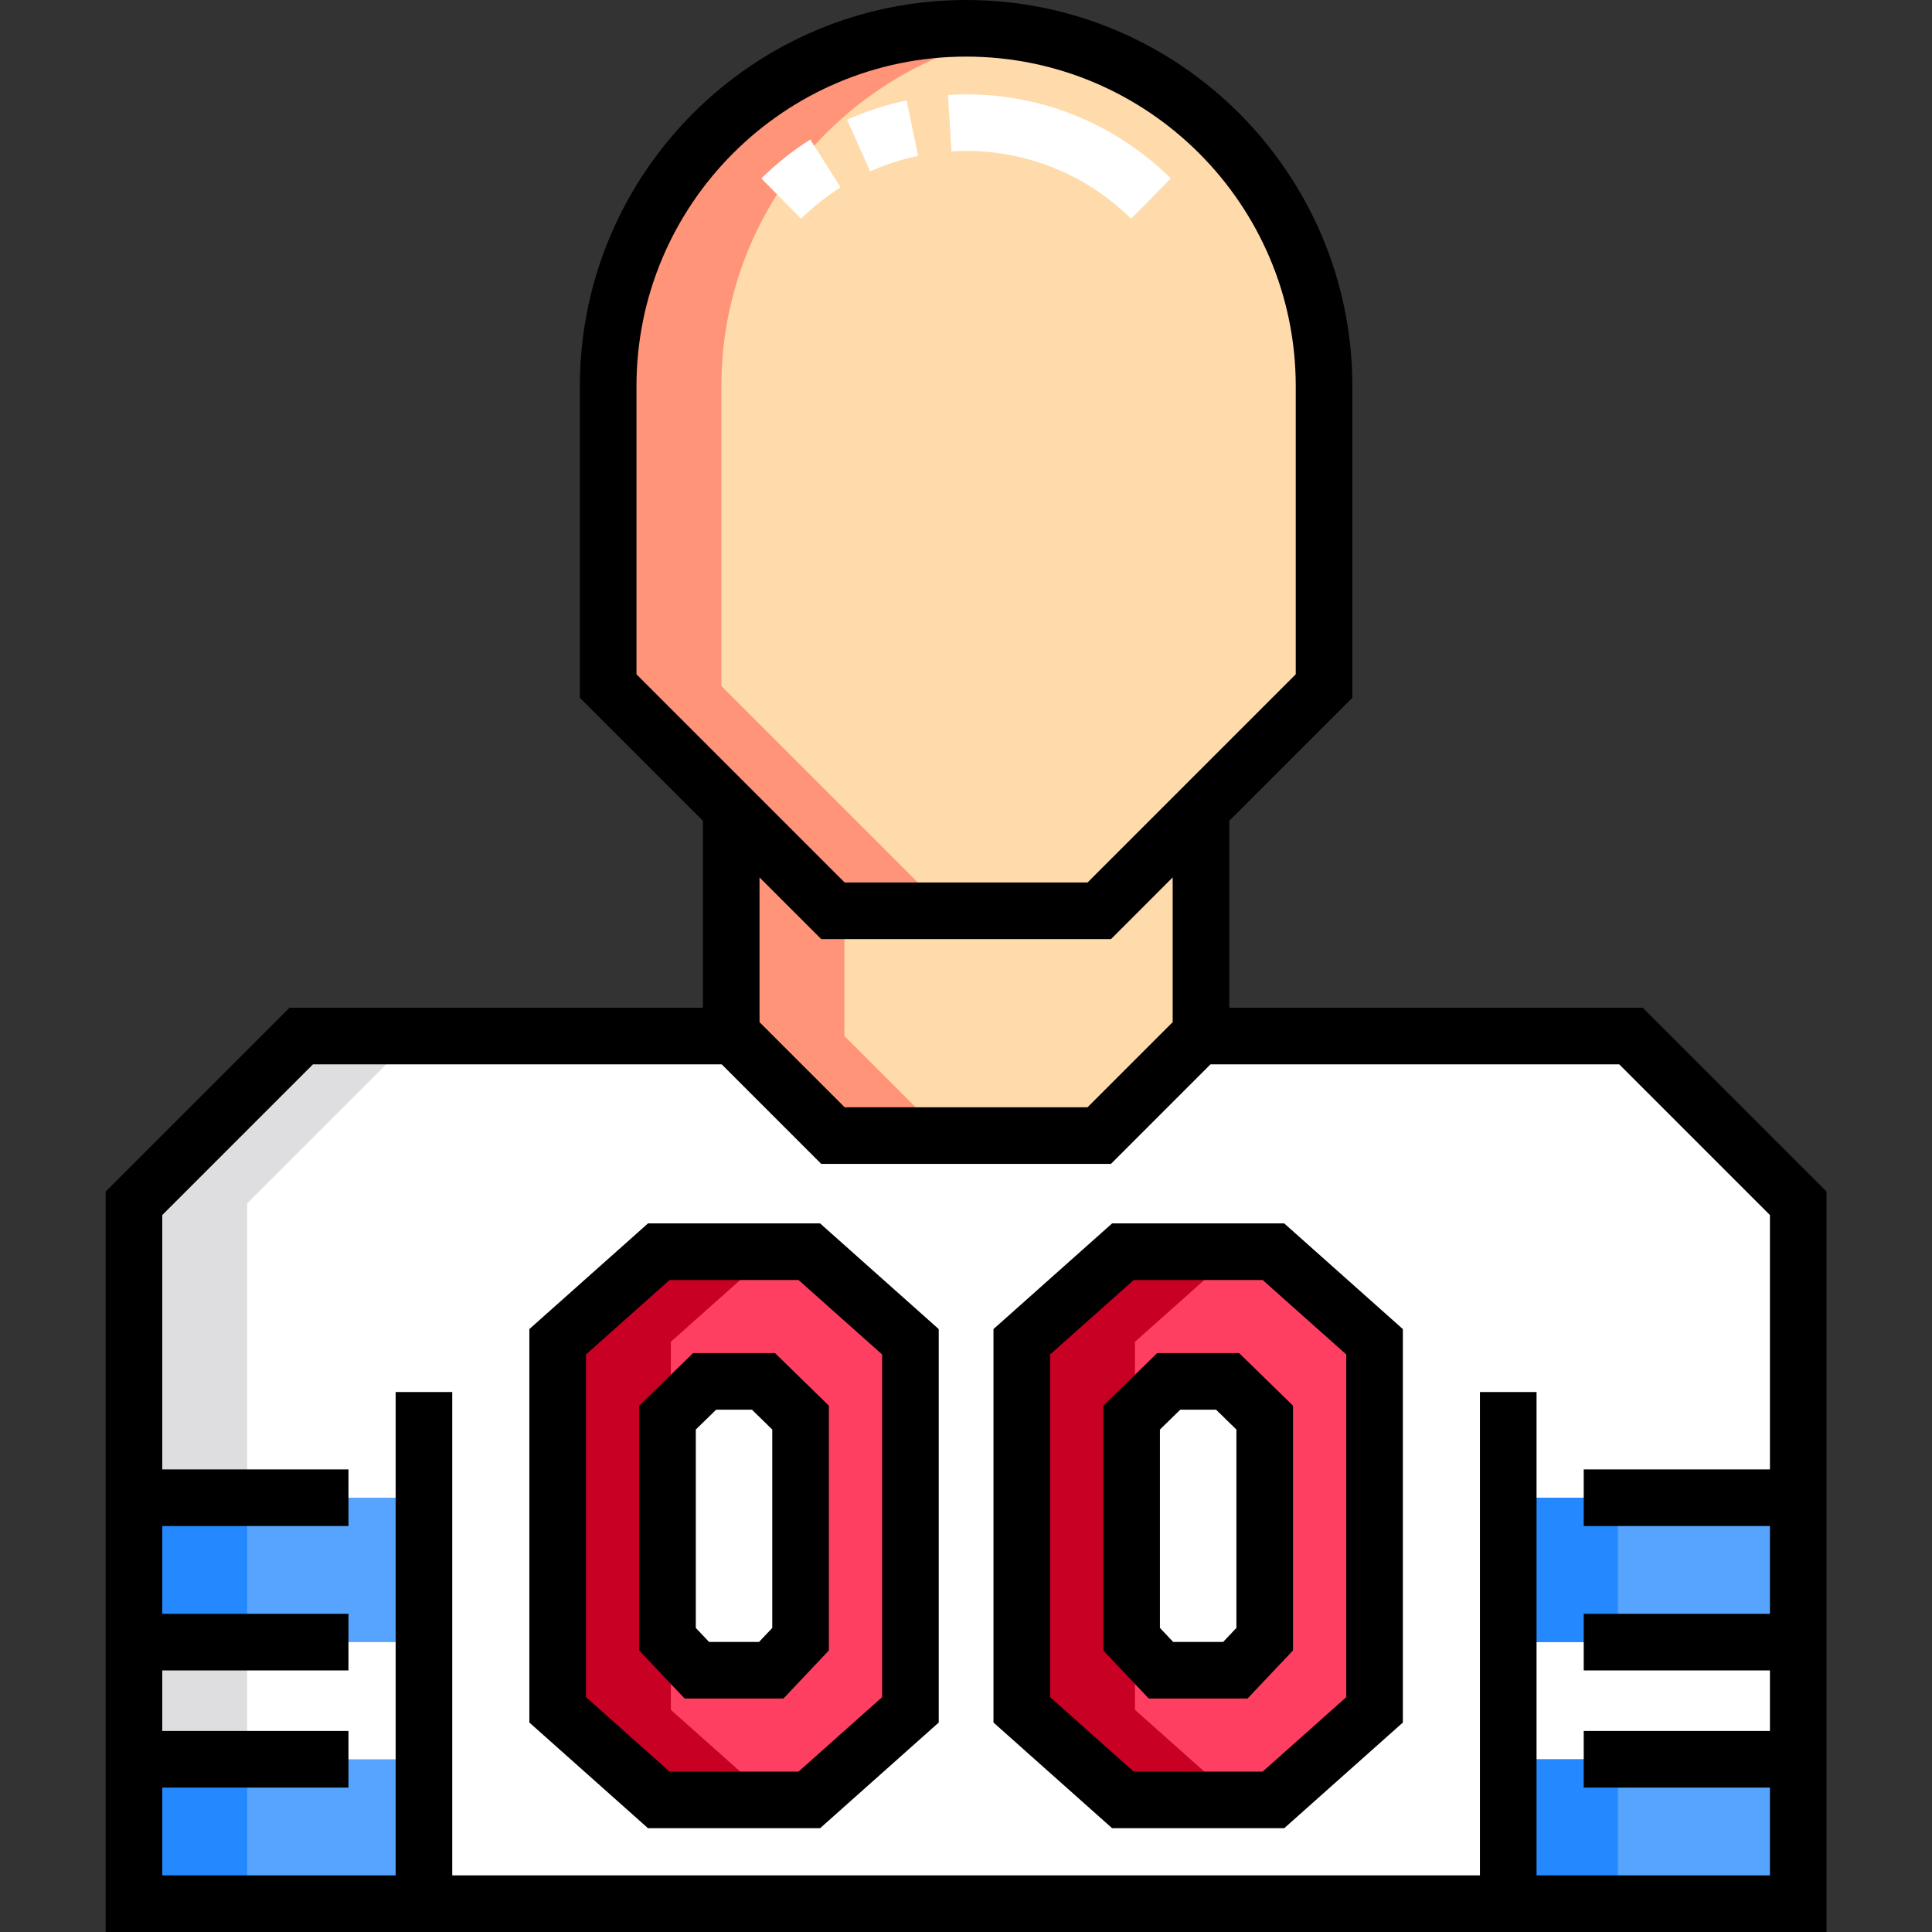 <svg height="512pt" viewBox="-28 0 512 512" width="512pt" xmlns="http://www.w3.org/2000/svg"><rect x="-28" y="0" width="512" height="512" fill="#333333" stroke="none"/><path d="m186.477 331.715h-39.895l-26.797 23.871v97.539l26.797 23.867h39.895l26.797-23.867v-97.539zm-2.316 102.68-7.773 8.23h-19.715l-7.777-8.23v-58.711l9.832-9.602h15.605l9.828 9.602zm0 0" fill="#ffe477"/><path d="m309.477 331.715h-39.898l-26.797 23.871v97.539l26.797 23.867h39.898l26.797-23.867v-97.539zm-2.316 102.68-7.773 8.23h-19.719l-7.773-8.23v-58.711l9.828-9.602h15.609l9.828 9.602zm0 0" fill="#ffe477"/><g fill="#ffda44"><path d="m181.527 437.184 5.145 5.441h19.715l6.887-7.289v-60.52l-8.941-8.734h-15.605l-7.199 7.031 2.633 2.57v58.711zm0 0"/><path d="m149.785 435.336-.887-.941v-58.711l.887-.867v-19.23l26.797-23.871h-30l-26.797 23.871v97.539l26.797 23.867h30l-26.797-23.867zm0 0"/><path d="m304.527 437.184 5.141 5.441h19.719l6.887-7.289v-60.52l-8.941-8.734h-15.609l-7.195 7.031 2.633 2.57v58.711zm0 0"/><path d="m272.781 435.336-.887-.941v-58.711l.887-.867v-19.23l26.797-23.871h-30l-26.797 23.871v97.539l26.797 23.867h30l-26.797-23.867zm0 0"/></g><path d="m322.887 102.355v79.445c-23.266 23.266-36.305 36.305-59.57 59.57h-70.578c-23.262-23.266-36.305-36.305-59.566-59.57v-79.445c0-52.387 42.469-94.855 94.855-94.855 52.391 0 94.859 42.469 94.859 94.855zm0 0" fill="#ffdaaa"/><path d="m448.555 318.891-44.332-44.332h-113.949v-60.145c-8.16 8.16-16.531 16.531-26.957 26.957h-70.578l-26.957-26.957v60.145h-113.945c-17.316 17.312-27.023 27.02-44.336 44.332v185.609h441.055zm0 0" fill="#ffdaaa"/><path d="m404.223 274.559h-113.949v-.574c-14.379 14.379-6.246 6.242-26.957 26.953h-70.578c-21.168-21.168-11.363-11.363-26.957-26.953v.574h-113.945c-17.316 17.312-27.023 27.02-44.336 44.332v185.609h441.055v-185.609zm0 0" fill="#fff"/><path d="m81.836 274.559h-30c-17.316 17.312-27.023 27.02-44.336 44.332v185.609h30v-185.609c17.312-17.312 27.02-27.02 44.336-44.332zm0 0" fill="#dedddf"/><path d="m186.477 331.715h-39.895l-26.797 23.871v97.539l26.797 23.867h39.895l26.797-23.867v-97.539zm-2.316 102.68-7.773 8.23h-19.715l-7.777-8.23v-58.711l9.832-9.602h15.605l9.828 9.602zm0 0" fill="#ff3f62"/><path d="m309.477 331.715h-39.898l-26.797 23.871v97.539l26.797 23.867h39.898l26.797-23.867v-97.539zm-2.316 102.68-7.773 8.23h-19.719l-7.773-8.23v-58.711l9.828-9.602h15.609l9.828 9.602zm0 0" fill="#ff3f62"/><path d="m7.5 396.906h76.852v38.273h-76.852zm0 0" fill="#57a4ff"/><path d="m7.5 466.23h76.852v38.27h-76.852zm0 0" fill="#57a4ff"/><path d="m370.781 396.906h76.852v38.273h-76.852zm0 0" fill="#57a4ff"/><path d="m370.781 466.23h76.852v38.27h-76.852zm0 0" fill="#57a4ff"/><path d="m163.172 181.805v-79.449c0-47.281 34.598-86.48 79.855-93.672-4.883-.777-9.895-1.184-15-1.184-52.387 0-94.855 42.469-94.855 94.855v79.445c23.262 23.266 36.305 36.305 59.566 59.57h30c-23.262-23.262-36.305-36.305-59.566-59.566zm0 0" fill="#ff9478"/><path d="m195.781 241.371h-3.043l-26.957-26.957v60.145l27.031 27.438h30.406l-27.438-27.438zm0 0" fill="#ff9478"/><path d="m149.785 355.586 26.797-23.871h-30l-26.797 23.871v97.539l26.797 23.867h30l-26.797-23.867zm0 0" fill="#c70024"/><path d="m272.781 355.586 26.797-23.871h-30l-26.797 23.871v97.539l26.797 23.867h30l-26.797-23.867zm0 0" fill="#c70024"/><path d="m7.5 396.906h30v38.273h-30zm0 0" fill="#2488ff"/><path d="m7.5 466.23h30v38.27h-30zm0 0" fill="#2488ff"/><path d="m370.781 396.906h30v38.273h-30zm0 0" fill="#2488ff"/><path d="m370.781 466.23h30v38.27h-30zm0 0" fill="#2488ff"/><path d="m143.727 324.215-31.441 28.004v104.27l31.441 28.004h45.609l31.438-28.004v-104.266l-31.438-28.008zm62.047 125.547-22.152 19.73h-34.184l-22.152-19.73v-90.816l22.152-19.73h34.184l22.152 19.73zm0 0"/><path d="m155.672 358.582-14.273 13.945v64.852l12.039 12.746h26.184l12.043-12.746v-64.852l-14.273-13.945zm20.988 72.832-3.504 3.711h-13.254l-3.508-3.711v-52.57l5.387-5.258h9.496l5.383 5.258zm0 0"/><path d="m266.723 324.215-31.441 28.004v104.27l31.441 28.004h45.609l31.438-28.004v-104.266l-31.438-28.008zm62.047 125.547-22.152 19.73h-34.184l-22.152-19.73v-90.816l22.152-19.73h34.184l22.152 19.73zm0 0"/><path d="m278.668 358.582-14.273 13.945v64.852l12.039 12.746h26.184l12.043-12.746v-64.852l-14.273-13.945zm20.992 72.832-3.508 3.711h-13.254l-3.504-3.711v-52.57l5.383-5.258h9.496l5.387 5.258zm0 0"/><path d="m456.055 315.785-48.727-48.727h-109.555v-49.539l32.613-32.609v-82.551c0-56.441-45.918-102.359-102.359-102.359-56.438 0-102.355 45.918-102.355 102.355v82.555l32.609 32.609v49.539h-109.555l-48.727 48.727v196.215h456.055c0-8.188 0-185.688 0-196.215zm-315.383-213.43c0-48.168 39.188-87.355 87.355-87.355 48.168 0 87.359 39.188 87.359 87.355v76.34l-55.176 55.176h-64.367l-55.172-55.176zm32.609 130.168 16.352 16.348h76.793l16.348-16.352v38.355l-22.562 22.562h-64.367l-22.562-22.559zm267.773 226.207h-49.352v15h49.352v23.27h-61.852v-128.105h-15v128.105h-272.352v-128.105h-15v128.105h-61.852v-23.27h49.352v-15h-49.352v-16.051h49.352v-15h-49.352v-23.273h49.352v-15h-49.352v-67.406l39.941-39.941h108.312l26.379 26.379h76.793l26.379-26.379h108.312l39.938 39.941v67.406h-49.348v15h49.348v23.273h-49.348v15h49.348zm0 0"/><path d="m271.762 57.969c-11.758-11.586-27.289-17.969-43.734-17.969-1.293 0-2.598.039-3.883.121l-.926-14.973c1.59-.098 3.207-.148 4.809-.148 20.41 0 39.684 7.914 54.266 22.285zm-87.469 0-10.527-10.684c3.938-3.883 8.301-7.352 12.965-10.309l8.031 12.668c-3.766 2.387-7.285 5.188-10.469 8.324zm18.324-12.547-6.141-13.688c5.051-2.266 10.363-3.988 15.777-5.117l3.059 14.688c-4.359.906-8.629 2.293-12.695 4.117zm0 0" fill="#fff"/></svg>